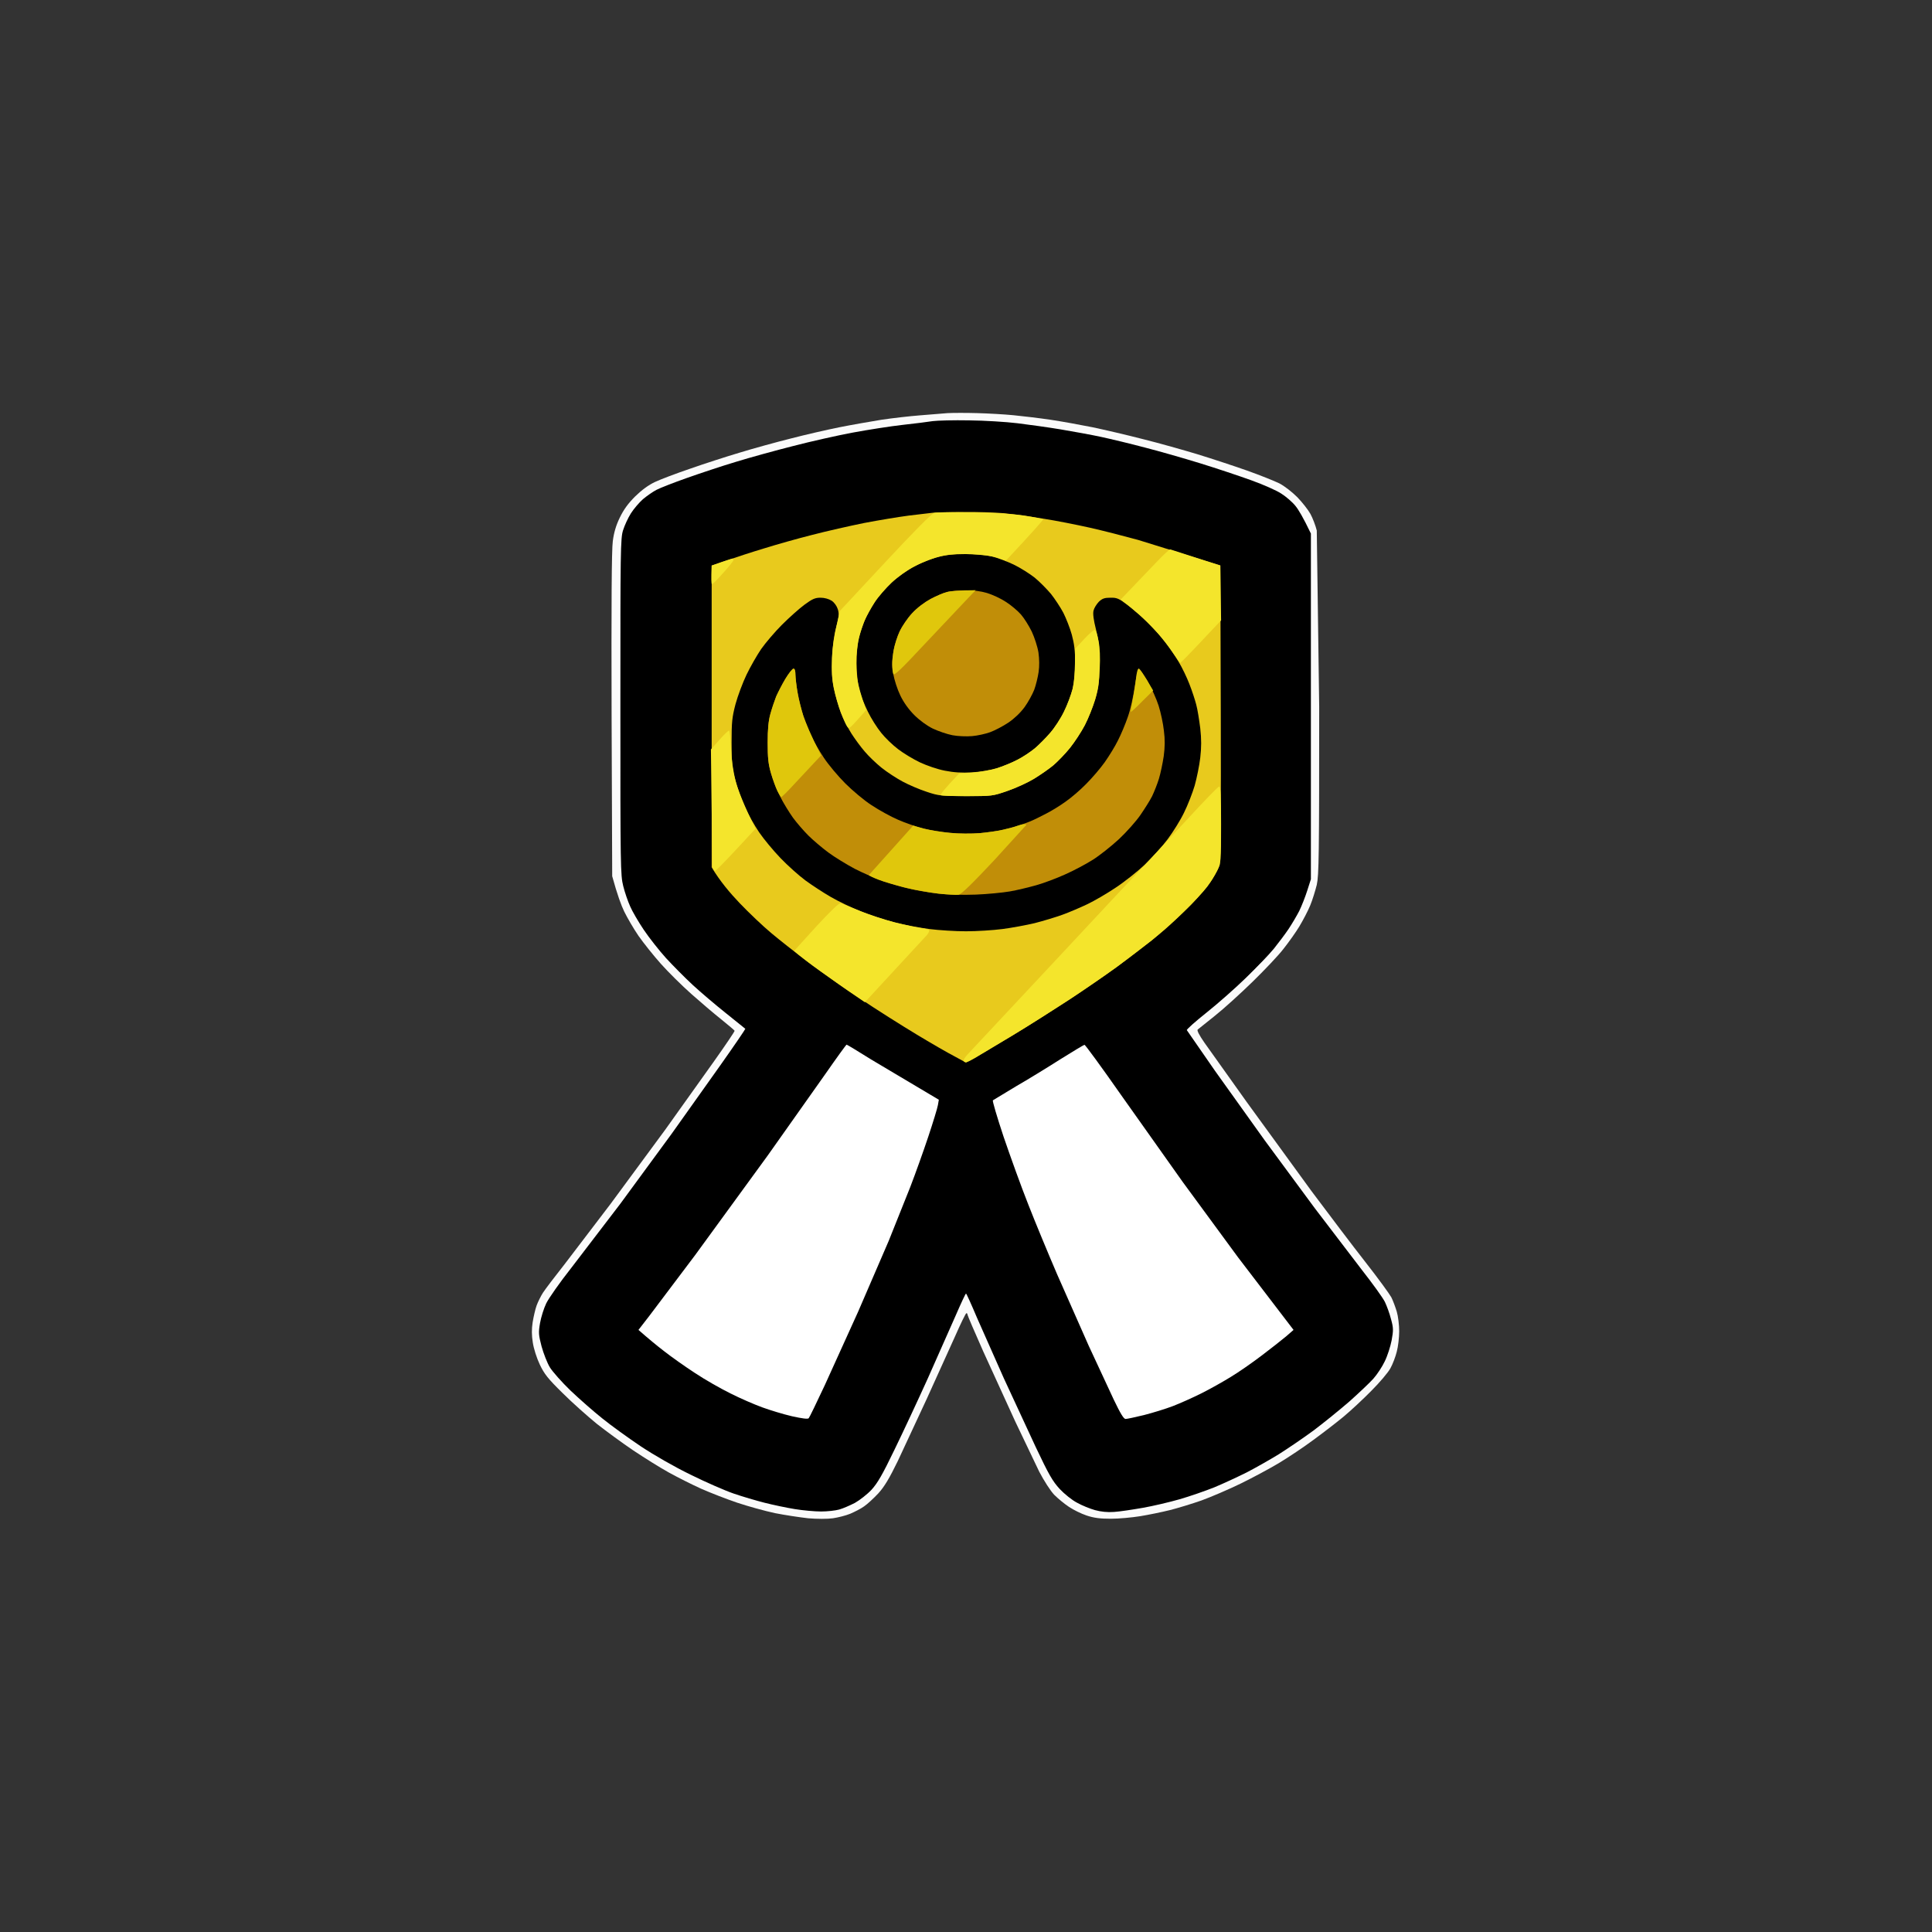 <svg xmlns="http://www.w3.org/2000/svg" width="1280" height="1280" xmlns:v="https://vecta.io/nano"><rect width="100%" height="100%" fill="#333333" stroke="none"/><path d="M627.8 273.7l-18.5 1.5c-6.5.5-17.9 1.8-25.3 2.9-7.4 1.2-20 3.4-28 5s-22.4 4.9-32 7.4c-9.6 2.4-24.9 6.6-34 9.4-9.1 2.7-23.9 7.5-33 10.7-9.1 3.1-19.4 7-23 8.7-4.3 2-8.8 5.3-13.2 9.6-4.7 4.7-7.6 8.7-10.2 14.1-2.5 5.1-3.9 10-4.6 15.5-.8 5.4-1 43.2-.8 115l.4 107c3.4 12.4 6 19.4 8 23.5s6.2 11.3 9.4 16c3.3 4.7 9.9 13 14.8 18.5s14 14.5 20.2 20 15.1 13.1 19.9 16.9c4.7 3.8 8.7 7.2 8.8 7.5.2.3-6.1 9.6-13.9 20.6l-32.1 45-36.1 49-30.1 39.5c-6.7 8.5-13.4 17.3-14.8 19.5s-3.3 6-4.2 8.5-2 7.4-2.6 11c-.7 4.5-.7 8.6.1 13.5.6 4 2.6 10.3 4.6 14.5 3 6.3 5.3 9.3 15.2 19 6.4 6.4 16.7 15.5 22.7 20.4 6.1 4.8 16.9 12.7 24 17.5 7.2 4.8 17.7 11.4 23.5 14.6s15.5 8.1 21.5 10.8c6.1 2.7 16.9 6.9 24 9.3 7.2 2.4 18.4 5.5 25 6.9 6.6 1.3 16.5 2.8 22 3.4 5.9.5 12.6.5 16.3 0 3.4-.5 8.6-1.8 11.5-3 2.8-1.2 7-3.3 9.2-4.9 2.2-1.5 6.4-5.4 9.4-8.6 4-4.4 7.2-9.7 12.9-21.4l19.1-41 18.7-41.3c3.8-8.6 7.2-15.7 7.7-15.7.4 0 .7.5.7 1s4.7 11.5 10.4 24.3l21.1 46.2 16 33.5c3.2 6.1 7.3 12.5 9.9 15.3 2.6 2.6 7 6.2 9.9 8.1 2.8 1.9 8.1 4.5 11.7 5.7 4.9 1.6 8.8 2.1 16 2.1 5.2 0 14-.8 19.5-1.7s14.3-2.7 19.5-4 14.7-4.2 21-6.4c6.3-2.3 18-7.3 26-11.2s19.5-10.1 25.5-13.7c6.1-3.7 16.2-10.4 22.5-15.1 6.3-4.6 15.3-11.5 20-15.4s13-11.6 18.5-17.2c5.5-5.5 11.2-12.2 12.7-15 1.5-2.7 3.4-7.7 4.2-11 .9-3.3 1.6-9.4 1.6-13.5s-.7-10-1.6-13-2.5-7.3-3.6-9.5c-1.2-2.2-8.9-12.8-17.3-23.5s-24.4-31.9-35.7-47l-42.9-59-28-39.3c-3.4-4.9-5-8-4.4-8.6.6-.5 5.7-4.6 11.5-9.2s16.9-14.7 24.8-22.4 17.2-17.5 20.5-21.8c3.4-4.3 8.2-11 10.6-15s5.6-10.1 7.1-13.7 3.4-9.8 4.4-13.8c1.4-6.4 1.6-18.7 1.6-118l-1.6-116.7c-.8-3.3-2.7-8.2-4.2-11-1.5-2.7-5.4-7.7-8.7-11.1-3.5-3.5-8.5-7.4-12-9.2-3.3-1.6-13-5.5-21.5-8.5s-23.1-7.8-32.5-10.7c-9.3-2.8-25.5-7.4-36-10-10.4-2.7-25.5-6.2-33.5-7.9-8-1.6-20.6-3.9-28-5s-18.4-2.4-24.5-3c-6-.6-16.8-1.2-24-1.4-7.1-.2-16-.2-19.7 0z" fill="#fbfbfb"/><path d="M618 279c-3 .5-12 1.6-20 2.5s-22.8 3.2-33 5.1-28 5.9-39.5 8.9c-11.5 2.9-28.6 7.6-38 10.5-9.4 2.8-24 7.7-32.5 10.7s-17.5 6.5-20 7.8-6.5 4.1-9 6.2c-2.5 2.2-6.1 6.4-8 9.4s-4.2 8-5.2 11.2c-1.7 5.3-1.8 13.1-1.8 117 0 106.2.1 111.5 1.9 118.7 1 4.1 3.1 10.2 4.6 13.5 1.4 3.3 5.5 10.3 9 15.5s10.1 13.6 14.7 18.7c4.6 5 12.6 13.1 17.8 17.9s15.1 13.2 22 18.7l12.8 10.3c.1.2-7.3 11.1-16.5 24.1L445.1 751 411 797.5 378.5 840c-7.6 9.6-15 20.2-16.6 23.5s-3.4 9.1-4.1 13c-1.1 6.4-1 7.8 1 15.5 1.3 4.7 3.7 10.9 5.5 13.9 1.8 2.9 7.9 9.8 13.7 15.4 5.8 5.5 15.2 13.8 21 18.4 5.8 4.7 17.3 13 25.5 18.5 8.9 5.9 22.3 13.6 33 18.8 9.9 4.9 22.7 10.5 28.5 12.5s15 4.7 20.5 6.1 14.5 3.3 20 4.2 13.4 1.6 17.5 1.6 9.5-.6 12-1.3 7.1-2.7 10.4-4.4c3.2-1.8 8.2-5.7 11-8.7 4-4.4 7.2-9.9 15.2-26.5 5.6-11.5 15.6-32.9 22.2-47.5l18.3-41.3c3.5-8.1 6.6-14.7 6.9-14.7s3.6 7.3 7.4 16.3L665 913l21.1 45.5c8.8 18.6 11.3 22.9 16 28 3.2 3.4 8.2 7.4 11.5 9.1 3.2 1.8 8.6 4 11.9 4.9 4.1 1.1 8.1 1.5 12.5 1.2 3.6-.2 12.1-1.5 19-2.7s17.9-3.8 24.5-5.7 17-5.5 23-7.9c6-2.5 15.7-7 21.5-9.9 5.8-3 15.5-8.5 21.5-12.2 6-3.8 16.3-10.8 22.8-15.6 6.4-4.8 17-13.4 23.5-19 6.4-5.7 13.7-12.6 16.1-15.3s5.8-7.8 7.5-11.4c1.8-3.6 3.8-9.9 4.6-14 1.2-6.7 1.2-8.2-.4-14-.9-3.6-2.8-8.8-4.1-11.5-1.4-2.8-8.2-12.2-15.1-21l-31.3-41-33.2-45-32.9-46-18.7-27c-.2-.5 5.6-5.7 12.9-11.5s19-16.1 26.1-23c7.2-6.9 15.5-15.6 18.7-19.5 3.1-3.9 7.5-9.7 9.7-13s5.4-8.7 7.1-12c1.6-3.3 4-9.4 5.3-13.5l2.4-7.5v-229c-5.2-10.9-8.3-16-10.3-18.4-2-2.5-6.2-6.1-9.2-8-2.9-2-11.9-6-20-8.9-8-2.9-23.3-8-34-11.3s-27.1-8-36.5-10.4c-9.4-2.5-22.3-5.6-28.8-7-6.4-1.4-18.6-3.6-26.9-5-8.4-1.4-21.4-3.2-28.8-4.1s-21.8-1.8-32-1.9c-10.2-.2-21 .1-24 .5z"/><path d="M410.5 468l.2 54.5V413c-.1-30-.2-5.2-.2 55zm459-1l.2 53V413.5c-.1-29.1-.2-5.1-.2 53.5zM829 644.8l-8.5 8.7 17.5-17.3c0-.1-.1-.2-.3-.2-.1 0-4.1 3.9-8.7 8.7zm-282 66.5l-38.4 54.3-48.1 66-30.3 40.2-7.2 9.3c6.6 5.8 12.3 10.5 17 14.1 4.7 3.7 13.9 10.2 20.5 14.5 6.6 4.4 17.2 10.4 23.5 13.5 6.3 3.2 15.8 7.3 21 9.2s14.1 4.6 19.7 5.9c6.8 1.5 10.5 2 11.1 1.3.5-.5 5.3-10.5 10.7-22l22-48.5 20.3-47 14.2-35.5c3.4-8.8 8.8-23.9 12-33.5s6.1-19.1 6.4-21l.6-3.5-44.9-26.7c-8.6-5.4-15.9-9.8-16.2-9.8s-6.6 8.7-13.9 19.2zm155.5-9.5c-8.3 5.3-21.5 13.4-29.5 18l-15.2 9.2c-.4.3 2.8 11.2 7.1 24.1 4.4 12.9 11.7 33.2 16.4 45 4.6 11.8 13.2 32.5 19 46l21 47.5 16.6 35.7c4.4 9.2 6.6 12.8 7.8 12.8 1 0 6.5-1.2 12.3-2.6 5.8-1.5 14.3-4.1 19-5.9s13.2-5.6 19-8.5 14.5-7.8 19.5-10.9c5-3 14.2-9.4 20.5-14.2s13.6-10.5 16.3-12.8l4.7-4.1-36.7-48-36.7-50-40.9-57.7c-12.8-18.3-23.7-33.2-24.2-33.2-.5.1-7.7 4.4-16 9.6z" fill="#fff"/><path d="M618 339.7l-16 1.9c-6.9.9-20.1 3.1-29.5 4.9-9.4 1.9-24.9 5.4-34.5 7.9-9.6 2.4-24 6.5-32 9-8 2.4-19 6-24.5 7.9l-10 3.4v199.9c5.4 9.1 12.2 17.1 18.5 23.7s15.8 15.6 21 19.9c5.2 4.4 16.3 13.1 24.5 19.3 8.3 6.2 23.8 17.1 34.5 24.2 10.7 7.2 27.4 17.7 37 23.5s21 12.4 25.3 14.6l7.7 4.2c8.9-4.9 20-11.5 30.5-17.8s28.7-17.9 40.5-25.7 28.3-19.3 36.5-25.5c8.3-6.2 19-14.8 24-19 5-4.3 13.1-12 18.1-17.1 5-5.2 11-12.3 13.3-15.9s4.6-8.1 5.2-10c.6-2.2.9-38.3.7-101l-.3-97.4-54.5-16.9c-9.1-2.5-23.5-6.2-32-8.1s-22.5-4.7-31-6c-8.5-1.4-20.2-3-26-3.6-5.8-.5-17.9-.9-27-.8-9.1 0-18.1.3-20 .5z" fill="#e8ca1d"/><path d="M621 369.1c-4.1 1.1-11 3.9-15.4 6.2-4.3 2.3-11 7.1-14.9 10.7-3.8 3.6-8.9 9.4-11.2 13-2.4 3.6-5.4 9.2-6.8 12.5-1.3 3.3-3.1 8.5-3.8 11.5-.8 3-1.4 10.4-1.4 16.5.1 7.2.7 13.3 1.8 17.5.9 3.6 3.5 10.1 5.7 14.5 2.1 4.4 6.1 10.7 8.8 14 2.6 3.3 7.7 8.2 11.3 10.9 3.5 2.7 10 6.6 14.4 8.7 4.5 2.1 11.7 4.6 16.5 5.5 6.1 1.2 11.2 1.5 18 1.1 5.4-.3 12.5-1.5 16.5-2.7 3.9-1.2 9.9-3.7 13.5-5.6 3.6-1.8 8.8-5.3 11.6-7.6 2.8-2.4 7.4-7 10.2-10.3 2.9-3.3 7-9.6 9.1-14 2.2-4.4 4.7-11.1 5.7-15 1.1-4.5 1.7-10.8 1.7-17.5 0-7.8-.6-12.6-2.2-18.5-1.2-4.4-3.8-10.9-5.6-14.5-1.9-3.6-5.6-9.2-8.2-12.5-2.7-3.2-7.5-8.1-10.8-10.8-3.3-2.6-9.6-6.6-14-8.7s-10.9-4.5-14.5-5.4c-4-1-10.7-1.6-17.5-1.5-7.7 0-13.3.6-18.5 2zm-88.1 31.6c-3.5 2.6-10.2 8.6-14.9 13.3s-10.8 11.9-13.7 16c-2.8 4.1-7.2 11.8-9.7 17s-5.8 14-7.3 19.5c-2.3 8.8-2.6 11.9-2.6 25.5 0 13.4.3 16.8 2.5 25 1.4 5.2 4.3 13.3 6.5 18 2.1 4.7 6.3 12.1 9.3 16.5s9.3 12 14.1 17 12.2 11.6 16.5 14.8c4.4 3.2 12 8.2 16.9 11 5 2.9 14 7.2 20 9.6 6.1 2.4 16.2 5.7 22.5 7.3s16.6 3.5 22.7 4.3c6.2.8 17.2 1.5 24.3 1.5s18.1-.7 24.2-1.5c6.2-.8 15.8-2.6 21.3-3.9 5.5-1.4 13.8-3.9 18.5-5.6s12.1-4.9 16.5-7 12.7-6.9 18.5-10.8c5.8-3.8 14.5-10.7 19.4-15.3s11.7-12.2 15.2-16.9 8.4-12.5 10.8-17.5c2.5-5 5.6-13 7.1-18 1.4-5 3.1-13.3 3.7-18.5.8-7 .8-12.2 0-19.5-.7-5.5-1.8-12.6-2.7-15.8-.8-3.1-2.8-9.2-4.5-13.5-1.6-4.2-4.8-10.9-7.1-14.7-2.3-3.9-6.3-9.7-8.8-13s-7.7-9.1-11.6-12.9-9.9-9.1-13.5-11.8c-5.7-4.3-7.1-4.9-11.3-4.8-3.9 0-5.4.5-7.7 2.7-1.5 1.6-3.1 4.1-3.5 5.8q-.8 3 1.6 12.5c2 7.9 2.4 11.9 2.3 23.5-.1 12.2-.5 15.2-2.8 23-1.5 4.9-4.6 12.6-6.9 17s-6.7 11.1-9.8 15c-3.1 3.8-8.1 9-11 11.5-3 2.5-8.8 6.5-12.9 9s-12 6.1-17.5 8c-9.9 3.4-10.1 3.5-27.5 3.4-16.4 0-18-.1-26-2.8-4.7-1.5-11.9-4.6-16-6.8s-10.4-6.3-14-9.2-8.6-7.7-11.1-10.7c-2.6-3-6.5-8.3-8.8-11.9s-5.5-9.9-7.1-14c-1.5-4.1-3.6-11.3-4.6-16-1.3-6.5-1.5-11.4-1.1-20.5.3-7.6 1.3-14.9 2.7-20 1.8-6.6 2-8.7 1.1-11.8-.7-2.2-2.3-4.5-4.1-5.7-1.9-1.2-4.7-2-7.4-2-3.6 0-5.4.8-10.7 4.7z"/><path d="M627.5 392.2c-2.2.5-7.1 2.6-10.9 4.6-4.2 2.3-9 5.9-12.3 9.5-2.9 3.1-6.6 8.5-8.3 12-1.6 3.4-3.5 9.6-4.1 13.7-.9 5.7-1 9.1-.1 14.5.7 3.9 2.7 10.2 4.7 14.3 2.2 4.6 5.5 9.2 9.3 13 3.4 3.4 8.3 7 12.2 8.9 3.6 1.7 9.4 3.7 13 4.4s9.4.9 13 .6 9-1.5 12-2.6 8.4-3.9 12-6.3c4-2.7 8-6.5 10.8-10.3 2.4-3.3 5.2-8.5 6.4-11.5 1.1-3 2.4-8.3 2.9-11.7.6-4 .5-8.7-.1-13-.6-3.8-2.6-9.9-4.4-13.8-1.9-3.9-5.1-9-7.2-11.4-2.2-2.5-6.6-6.2-9.9-8.3-3.3-2.2-8.9-4.8-12.5-5.9-4.4-1.3-9.1-1.9-14.5-1.8-4.4 0-9.8.5-12 1.1zm-107.2 57.6c-2.2 3.7-4.9 9-6.1 11.7-1.1 2.8-2.8 7.9-3.8 11.5-1.3 4.6-1.8 10.2-1.8 19 0 9.9.4 14.1 2.2 20.3 1.2 4.2 4 11.2 6.1 15.5 2.1 4.2 6 10.5 8.5 14 2.5 3.4 7.1 8.7 10.1 11.7s9 8.1 13.3 11.3c4.2 3.1 12.2 8 17.7 10.9 5.5 2.8 13.8 6.4 18.5 8.1 4.7 1.6 12.5 3.9 17.5 5 5 1.2 13.7 2.6 19.5 3.3 6.2.7 16.2.9 24.5.6 7.7-.3 17.8-1.3 22.5-2.1s12.5-2.7 17.5-4.1 13.5-4.6 19-7.1c5.5-2.4 13.8-6.8 18.4-9.7 4.5-2.8 12.4-9.1 17.5-13.8 5-4.7 11.4-11.9 14.2-16s6.3-9.6 7.7-12.4c1.3-2.7 3.4-7.9 4.5-11.5s2.5-10.3 3.2-15c.8-6.1.9-10.9.1-17-.5-4.7-2.1-12.1-3.5-16.5s-4.7-11.7-7.3-16.3c-2.7-4.5-5.3-8.2-5.8-8.2s-1.7 5.3-2.7 11.8c-.9 6.4-2.9 15.5-4.6 20.2-1.6 4.7-4.5 11.6-6.5 15.5-1.9 3.9-5.9 10.4-8.8 14.5s-8.5 10.6-12.4 14.5c-3.8 3.9-9.9 9.1-13.5 11.6-3.6 2.6-9.4 6.2-13 8-3.6 1.9-8.3 4.2-10.5 5.1s-6.2 2.3-9 3.2c-2.7.8-7.2 2-10 2.6-2.7.6-9.3 1.5-14.5 2-5.4.4-13.8.4-19.5-.2-5.5-.5-13.6-1.8-18-2.9-4.4-1.2-11.8-3.7-16.5-5.8-4.7-2-12.5-6.3-17.5-9.6-5-3.2-12.8-9.8-17.5-14.5s-11.1-12.3-14.2-17-6.9-11.2-8.4-14.5c-1.4-3.3-3.7-9.1-5.1-13-1.3-3.9-3-10.8-3.8-15.5-.9-4.7-1.5-10.2-1.5-12.2 0-2.5-.5-3.8-1.3-3.8-.7 0-3.1 3-5.4 6.8z" fill="#c18e08"/><path d="M627.5 392.2c-2.2.5-7.1 2.6-10.9 4.6-4.2 2.3-9 5.9-12.3 9.5-2.9 3.1-6.6 8.5-8.2 12-1.6 3.4-3.4 8.9-4 12.2s-1.1 7.8-1 10c0 2.2.3 4.8.7 5.9.6 1.5 4.5-2.2 21.6-20.5l27-28.6 6-6.3c-11.6.2-16.7.6-18.9 1.2zm-107.2 57.6c-2.2 3.7-4.9 9-6.1 11.7-1.1 2.8-2.8 7.9-3.8 11.5-1.3 4.6-1.8 10.2-1.8 19 0 9.9.4 14.1 2.2 20.3 1.2 4.2 3.1 9.5 4.2 11.7s2.3 4 2.7 4c.5-.1 4.4-4 8.8-8.8l12.8-13.7 4.7-5c-7-13.9-10.2-21.6-11.7-26-1.4-4.4-3.2-11.4-3.9-15.5s-1.3-9.4-1.4-11.7q0-4.3-1.3-4.3c-.7 0-3.1 3-5.4 6.8zm232.3 0c-.4 3.7-1.4 10.1-2.2 14.2s-1.3 7.6-1.2 7.7c.2.1 3.6-3 7.5-7l7.3-7.2c-6.6-11.3-9-14.5-9.6-14.5-.7 0-1.4 2.8-1.8 6.8zM674 547.1c-1.4.6-5.4 1.7-9 2.5-3.6.9-10.8 1.9-16 2.4-5.3.4-13.9.4-19.5-.2-5.5-.5-13.3-1.8-17.3-2.8l-7.2-2-29.3 32.7c.1.5 3 1.9 6.5 3.2s11.3 3.6 17.3 5.1 16 3.3 22 4 12.1 1 13.5.8c1.8-.2 8.7-6.9 23.8-23l21.2-23.3c0-.3-.8-.5-1.8-.4-.9 0-2.8.5-4.2 1z" fill="#e0c70c"/><path d="M618.9 339.8c-1.6.4-13.6 12.5-32.5 32.8l-29.9 32.1c-3.9 16-5 24.2-5.3 31.3-.3 8.5 0 13.7 1.3 20 .9 4.7 3 11.9 4.6 16 1.5 4.1 3.4 8.3 4.1 9.3 1.2 1.7 1.8 1.3 7-4.5l5.6-6.3c-3.5-10.1-5.1-16.4-5.8-20.5-.7-4.2-1-10.8-.7-15 .3-4.1 1.2-10.2 2.1-13.5.8-3.3 2.5-8.3 3.7-11 1.2-2.8 4.1-7.9 6.4-11.5s7.4-9.4 11.2-13c4.5-4.2 10.2-8.2 15.9-11.1 5.3-2.8 12.1-5.3 16.9-6.4 6.2-1.4 10.7-1.7 20-1.3 7.9.4 13.9 1.2 17.5 2.4l5.4 1.9c19.1-20.5 24.6-26.8 24.6-27.3 0-.4-5.5-1.5-12.2-2.6-8.3-1.2-19.6-1.9-34.8-2.1-12.4-.2-23.7-.1-25.1.3zm148 31.9L751 388.3l-8.5 8.9c5.4 4.1 9.6 7.7 13 10.6 3.3 3 8.6 8.4 11.8 12 3.2 3.7 7.7 9.5 10 13 2.3 3.4 4.4 6.3 4.7 6.3s6.5-6.3 13.8-14.1l13.2-14-.5-36.3-33.1-10.7c-.7 0-4.5 3.5-8.5 7.7zm-288.9.7l-6.5 2.3c-.4 9.5-.2 12.3.2 12.3.5.1 3.8-3.3 7.5-7.5 3.8-4.1 6.8-8 6.8-8.5 0-.6-.3-1-.8-.9-.4 0-3.6 1.1-7.2 2.3zm240.3 51l-6 6.4c0 15.8-.7 22.4-1.7 26.7-1 3.9-3.5 10.6-5.7 15-2.1 4.4-6.2 10.7-9.1 14-2.8 3.3-7.4 7.9-10.2 10.3-2.8 2.3-8 5.8-11.6 7.6-3.6 1.9-9.9 4.4-14 5.7-4.1 1.2-11.4 2.5-16.1 2.8l-8.5.6c-10 10.5-12.5 13.9-12.1 14.3.5.4 8.4.7 17.5.7 16.4-.1 16.9-.1 26.7-3.5 5.5-1.9 13.4-5.5 17.5-8s9.9-6.5 12.9-9c2.9-2.5 7.9-7.6 11-11.5s7.5-10.6 9.8-15 5.3-12.1 6.8-17c1.9-6.5 2.8-12.1 3.1-20.5.4-7.4.1-14-.8-18.4-.7-3.8-1.8-7.1-2.4-7.3s-3.8 2.5-7.1 6.1zm-241.7 66.8l-5.6 6.3 1 78c.5 1.4 1.3 2.5 1.7 2.5.5.1 6.6-6.2 13.8-13.9l13-14c-8.2-16.9-11.6-25.9-13.1-31.6-1.7-6.6-2.7-14-3.1-21.8-.3-6.4-.9-11.7-1.3-11.7-.5 0-3.4 2.8-6.4 6.2zM788 541.3l-28.1 30.2c-5.3 5.5-32 34.1-59.4 63.5l-56.4 60.3c-5.1 5.3-6.3 7.1-5.4 8s2.5.4 7-2.2l24.8-14.9c10.5-6.3 27.3-17 37.5-23.6 10.2-6.7 24.6-16.6 32-22l23-17.5c5.2-4.2 14.6-12.6 20.8-18.6 6.3-6 13.5-13.7 16-17 2.4-3.3 5.5-8.3 6.8-11 2.3-4.8 2.4-5.8 2.4-30.3 0-19.5-.3-25.2-1.3-25.1-.6 0-9.5 9.1-19.7 20.2zm-247 72.3l-14.8 16.3c-.1.3 5.3 4.7 12 9.7q2.9 2.1 5.8 4.2 3 2.1 5.9 4.2 2.9 2.1 5.9 4.2 2.9 2.1 5.9 4.1L573 664l41.2-44.6c1-1.3 1.6-2.7 1.4-3.1-.2-.5-2.8-1.1-5.7-1.5-3-.4-10.8-2.1-17.4-3.8s-17-5.1-23-7.6l-12.5-5c-1-.3-6.7 5.1-16 15.2z" fill="#f4e52c"/></svg>